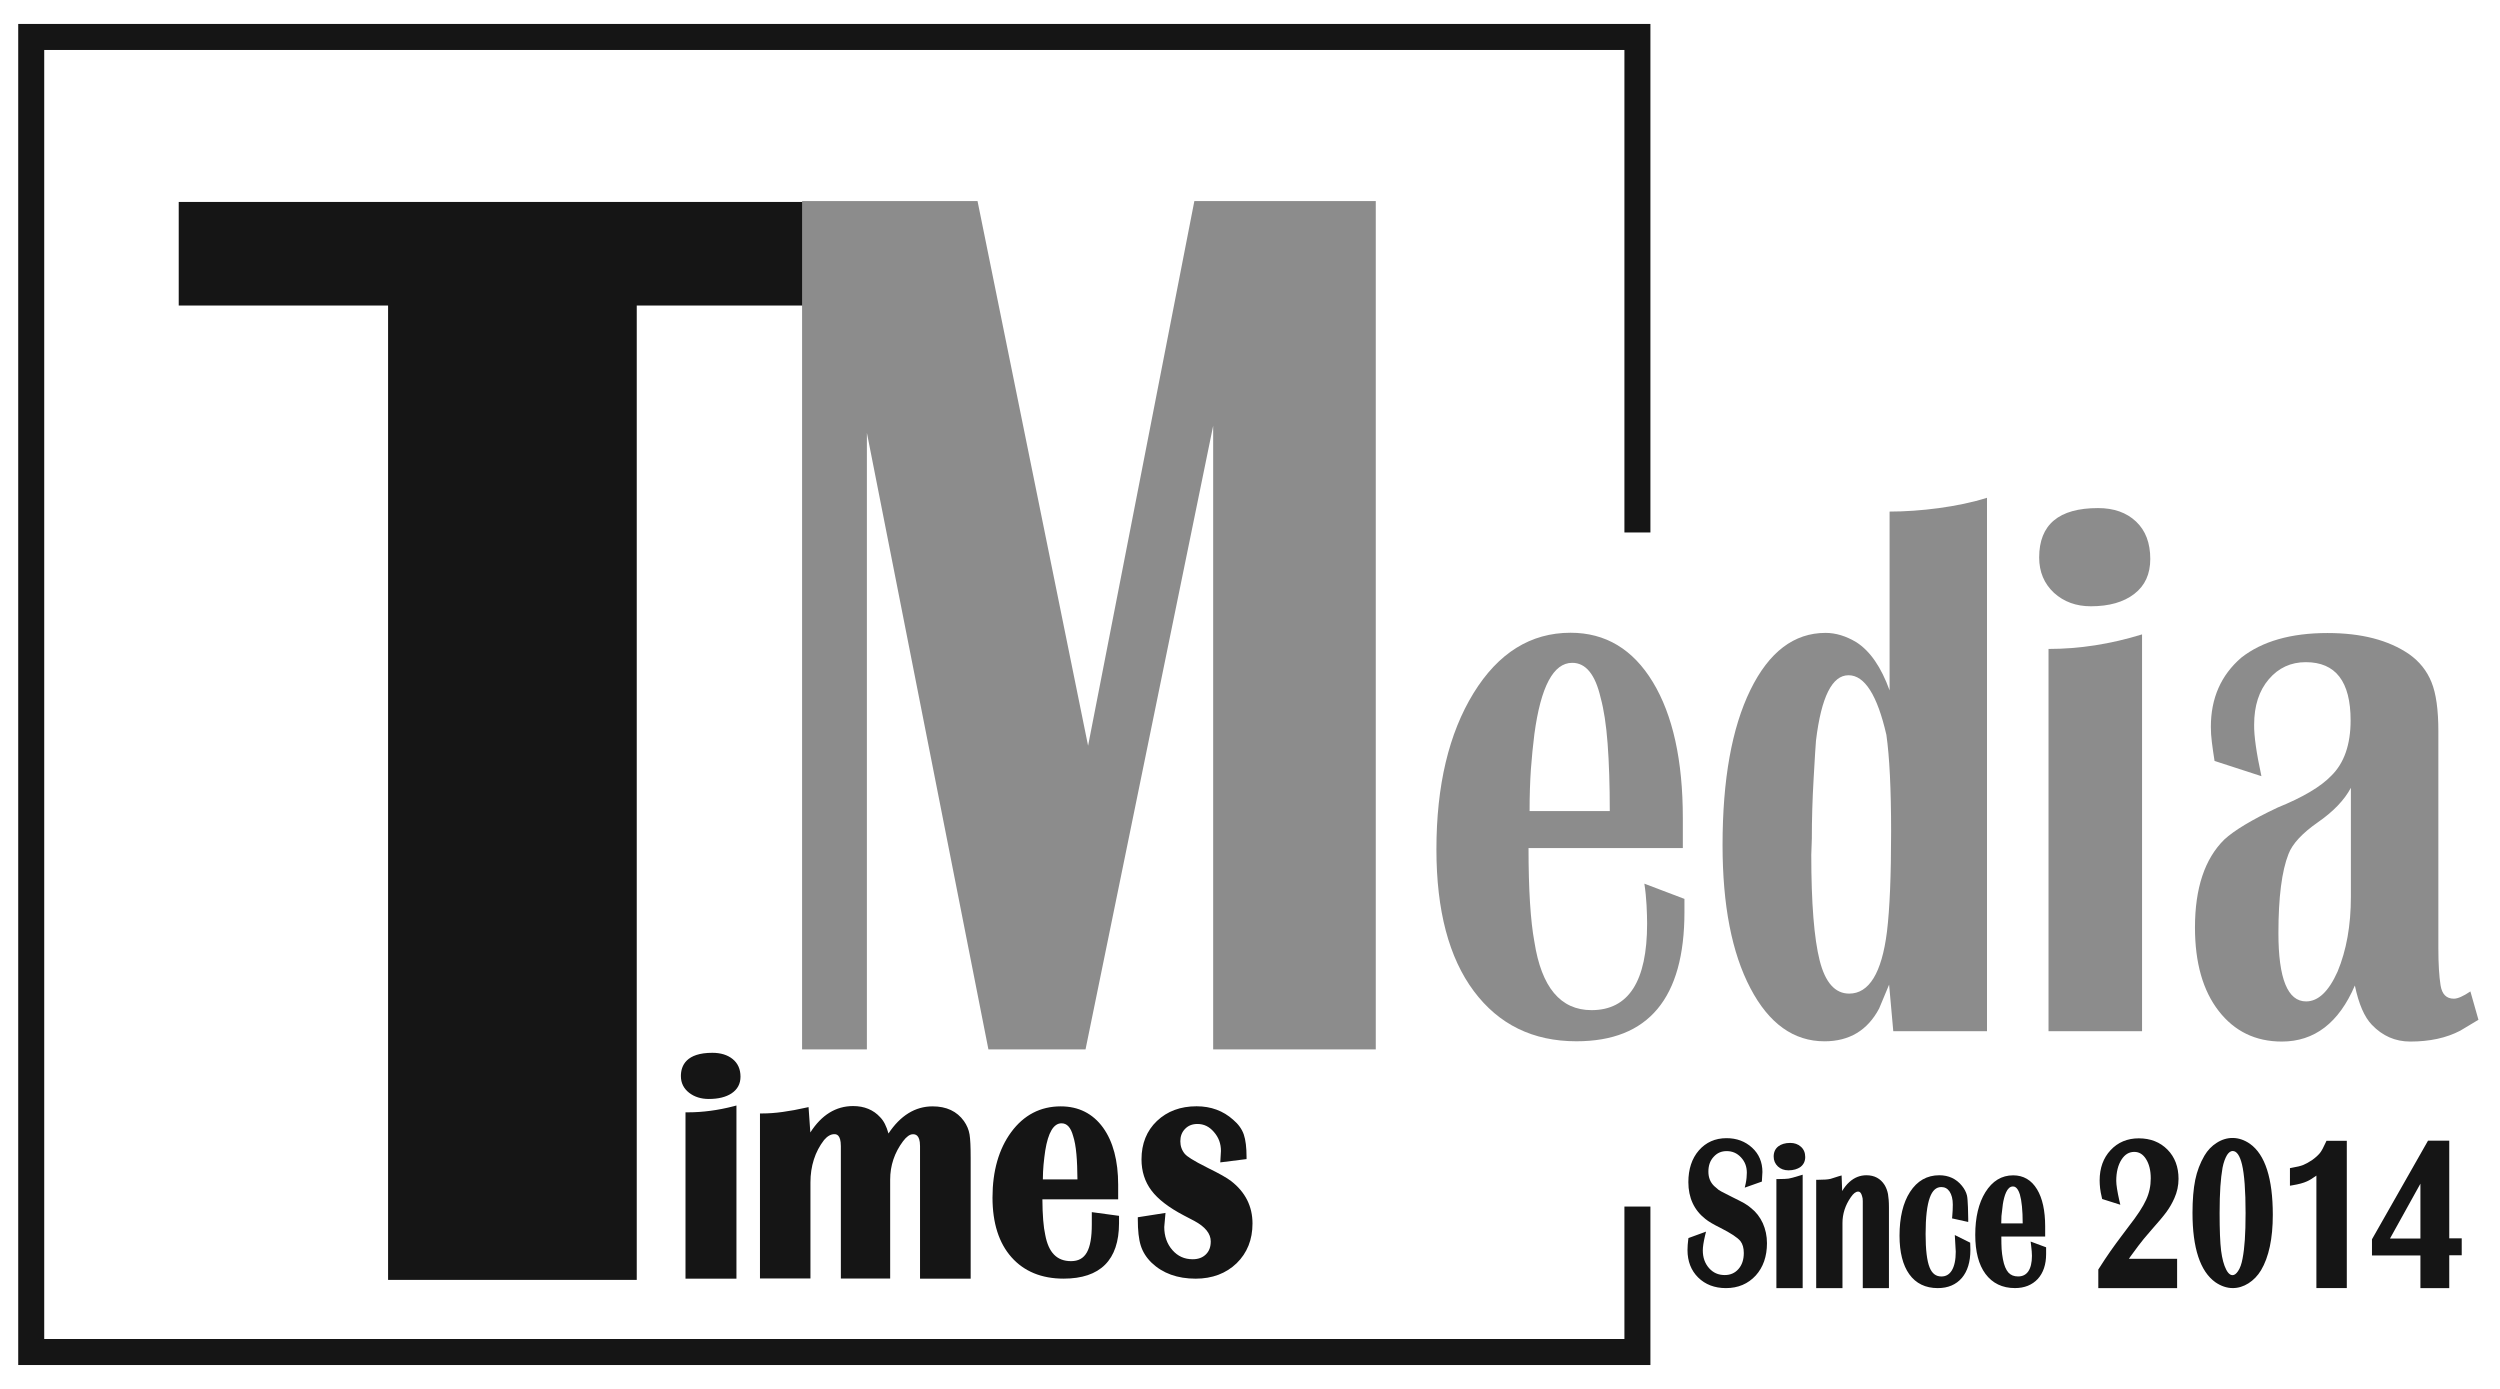<svg width="90" height="50" viewBox="0 0 90 50" fill="none" xmlns="http://www.w3.org/2000/svg">
<g clip-path="url(#clip0)">
<path d="M60.589 30.531H55.027C55.027 32.033 55.099 33.157 55.238 33.906C55.493 35.544 56.18 36.365 57.296 36.365C58.629 36.365 59.296 35.327 59.296 33.252C59.296 33.062 59.289 32.837 59.276 32.585C59.262 32.333 59.238 32.074 59.197 31.812L60.64 32.36V32.83C60.64 35.936 59.344 37.486 56.752 37.486C55.187 37.486 53.956 36.883 53.058 35.681C52.16 34.478 51.711 32.776 51.711 30.579C51.711 28.276 52.157 26.403 53.048 24.952C53.939 23.505 55.105 22.779 56.541 22.779C57.799 22.779 58.786 23.372 59.504 24.557C60.221 25.742 60.582 27.374 60.582 29.448V30.531H60.589ZM55.238 26.424C55.187 26.825 55.146 27.248 55.112 27.694C55.082 28.14 55.065 28.641 55.065 29.199H57.952C57.952 28.259 57.925 27.445 57.874 26.768C57.823 26.086 57.738 25.538 57.623 25.119C57.429 24.281 57.089 23.862 56.602 23.862C55.925 23.859 55.469 24.714 55.238 26.424Z" fill="#8C8C8C"/>
<path d="M68.025 24.854V18.417C69.11 18.417 70.498 18.25 71.532 17.92V37.122H68.158L68.008 35.447L67.648 36.308C67.233 37.092 66.576 37.487 65.682 37.487C64.573 37.487 63.682 36.85 63.015 35.576C62.345 34.302 62.012 32.586 62.012 30.423C62.012 28.069 62.345 26.206 63.015 24.837C63.685 23.468 64.587 22.784 65.719 22.784C66.087 22.784 66.457 22.896 66.835 23.124C67.325 23.441 67.723 24.016 68.025 24.854ZM65.376 26.659C65.362 26.799 65.335 27.252 65.291 28.022C65.246 28.788 65.226 29.514 65.226 30.195L65.206 30.77C65.206 32.514 65.308 33.784 65.508 34.578C65.709 35.372 66.063 35.77 66.57 35.77C67.287 35.77 67.743 35.028 67.93 33.546C68.032 32.708 68.08 31.506 68.08 29.936C68.08 28.4 68.022 27.242 67.91 26.455C67.583 25.025 67.127 24.309 66.549 24.309C65.957 24.306 65.566 25.089 65.376 26.659Z" fill="#8C8C8C"/>
<path d="M73.41 20.069C73.41 18.884 74.118 18.291 75.529 18.291C76.097 18.291 76.553 18.451 76.897 18.775C77.24 19.098 77.41 19.548 77.41 20.123C77.41 20.665 77.22 21.084 76.835 21.38C76.451 21.677 75.93 21.826 75.271 21.826C74.743 21.826 74.301 21.666 73.944 21.343C73.59 21.012 73.41 20.59 73.41 20.069ZM73.747 37.125V23.362C74.856 23.362 75.978 23.189 77.114 22.838V37.122H73.747V37.125Z" fill="#8C8C8C"/>
<path d="M81.411 27.942L79.724 27.394C79.686 27.149 79.652 26.927 79.628 26.726C79.601 26.525 79.591 26.338 79.591 26.164C79.591 25.136 79.955 24.308 80.683 23.678C81.438 23.085 82.472 22.789 83.792 22.789C85.006 22.789 85.986 23.041 86.727 23.549C87.098 23.811 87.367 24.145 87.533 24.557C87.7 24.965 87.781 25.555 87.781 26.324V34.148C87.781 34.706 87.809 35.146 87.86 35.469C87.911 35.793 88.07 35.953 88.339 35.953C88.479 35.953 88.679 35.864 88.934 35.691L89.224 36.712L88.57 37.104C88.07 37.366 87.472 37.496 86.768 37.496C86.23 37.496 85.771 37.295 85.387 36.893C85.118 36.614 84.914 36.144 84.775 35.479C84.2 36.821 83.322 37.496 82.145 37.496C81.2 37.496 80.441 37.128 79.873 36.395C79.305 35.663 79.019 34.662 79.019 33.388C79.019 31.975 79.37 30.919 80.074 30.224C80.431 29.894 81.07 29.509 81.992 29.073C82.9 28.705 83.547 28.324 83.931 27.922C84.39 27.469 84.622 26.805 84.622 25.933C84.622 24.536 84.084 23.838 83.009 23.838C82.472 23.838 82.026 24.042 81.676 24.454C81.326 24.863 81.149 25.408 81.149 26.089C81.142 26.485 81.23 27.104 81.411 27.942ZM84.632 32.285V28.361C84.4 28.797 84.006 29.213 83.441 29.604C82.88 29.996 82.526 30.377 82.387 30.742C82.145 31.352 82.023 32.302 82.023 33.593C82.023 35.231 82.356 36.051 83.019 36.051C83.455 36.051 83.832 35.694 84.152 34.979C84.472 34.212 84.632 33.313 84.632 32.285Z" fill="#8C8C8C"/>
<path d="M6.562 10.873V7.398H29.012V10.873H22.794V45.946H14.1V10.873H6.562Z" fill="#151515"/>
<path d="M22.923 46.076H13.971V10.999H6.434V7.27H29.138V10.999H22.923V46.076ZM14.226 45.821H22.665V10.743H28.883V7.525H6.689V10.743H14.226V45.821Z" fill="#151515"/>
<path d="M28.875 37.779V7.238H35.191L39.171 26.846L42.997 7.238H49.528V37.779H43.674V15.327L39.079 37.779H35.583L31.208 15.583V37.779H28.875Z" fill="#8C8C8C"/>
<path d="M24.594 38.736C24.594 38.236 24.944 37.983 25.641 37.983C25.924 37.983 26.148 38.051 26.318 38.188C26.488 38.324 26.573 38.515 26.573 38.757C26.573 38.985 26.478 39.162 26.288 39.288C26.097 39.414 25.839 39.475 25.512 39.475C25.25 39.475 25.032 39.407 24.856 39.271C24.679 39.135 24.594 38.958 24.594 38.736ZM24.76 45.946V40.129C25.308 40.129 25.866 40.054 26.427 39.908V45.946H24.76Z" fill="#151515"/>
<path d="M26.515 46.031H24.678V40.044H24.763C25.301 40.044 25.855 39.969 26.406 39.826L26.512 39.798V46.031H26.515ZM24.849 45.861H26.345V40.02C25.842 40.142 25.342 40.211 24.849 40.217V45.861ZM25.518 39.563C25.24 39.563 25.002 39.489 24.811 39.342C24.614 39.189 24.512 38.988 24.512 38.739C24.512 38.358 24.709 37.901 25.644 37.901C25.944 37.901 26.189 37.976 26.372 38.123C26.563 38.276 26.658 38.491 26.658 38.76C26.658 39.019 26.549 39.219 26.335 39.362C26.134 39.495 25.859 39.563 25.518 39.563ZM25.644 38.072C24.995 38.072 24.682 38.29 24.682 38.739C24.682 38.933 24.757 39.087 24.913 39.209C25.073 39.335 25.277 39.397 25.518 39.397C25.825 39.397 26.07 39.339 26.246 39.223C26.413 39.114 26.491 38.964 26.491 38.763C26.491 38.545 26.42 38.382 26.267 38.259C26.114 38.133 25.903 38.072 25.644 38.072Z" fill="#151515"/>
<path d="M27.445 45.946V40.176C27.673 40.176 27.925 40.159 28.194 40.122C28.466 40.084 28.745 40.033 29.03 39.968L29.109 41.058C29.513 40.296 30.051 39.914 30.718 39.914C31.095 39.914 31.401 40.04 31.629 40.289C31.779 40.442 31.888 40.694 31.952 41.038C32.384 40.295 32.925 39.928 33.578 39.928C34.047 39.928 34.401 40.091 34.636 40.422C34.734 40.561 34.796 40.711 34.823 40.868C34.85 41.024 34.864 41.304 34.864 41.699V45.946H33.207V41.256C33.207 40.919 33.092 40.748 32.864 40.748C32.728 40.748 32.585 40.844 32.442 41.035C32.122 41.46 31.962 41.937 31.962 42.465V45.946H30.354V41.266C30.354 40.922 30.245 40.748 30.03 40.748C29.881 40.748 29.738 40.83 29.598 40.99C29.258 41.43 29.088 41.958 29.088 42.574V45.946H27.445Z" fill="#151515"/>
<path d="M34.948 46.031H33.121V41.256C33.121 40.833 32.934 40.833 32.863 40.833C32.754 40.833 32.635 40.918 32.509 41.085C32.203 41.494 32.046 41.957 32.046 42.465V46.027H30.271V41.262C30.271 40.83 30.098 40.83 30.033 40.83C29.91 40.83 29.785 40.901 29.666 41.041C29.342 41.46 29.176 41.978 29.176 42.57V46.024H27.359V40.084H27.444C27.669 40.084 27.917 40.067 28.183 40.029C28.451 39.992 28.73 39.941 29.012 39.876L29.108 39.856L29.172 40.769C29.574 40.139 30.091 39.818 30.713 39.818C31.114 39.818 31.445 39.955 31.686 40.22C31.815 40.35 31.914 40.547 31.985 40.806C32.414 40.159 32.948 39.829 33.574 39.829C34.07 39.829 34.451 40.006 34.703 40.36C34.808 40.51 34.876 40.67 34.904 40.84C34.931 41.004 34.944 41.279 34.944 41.685V46.031H34.948ZM33.291 45.86H34.778V41.695C34.778 41.307 34.764 41.031 34.74 40.877C34.717 40.734 34.659 40.595 34.567 40.465C34.346 40.156 34.023 40.006 33.577 40.006C32.958 40.006 32.438 40.367 32.023 41.075L31.907 41.273L31.863 41.048C31.802 40.721 31.7 40.482 31.564 40.343C31.349 40.108 31.07 39.995 30.713 39.995C30.074 39.995 29.574 40.356 29.183 41.096L29.043 41.358L28.951 40.07C28.696 40.125 28.444 40.169 28.203 40.203C27.962 40.234 27.733 40.254 27.526 40.258V45.857H29.002V42.574C29.002 41.94 29.179 41.388 29.529 40.935C29.686 40.752 29.853 40.66 30.029 40.66C30.216 40.66 30.438 40.765 30.438 41.262V45.857H31.876V42.465C31.876 41.92 32.043 41.422 32.373 40.983C32.533 40.772 32.696 40.663 32.863 40.663C33.057 40.663 33.291 40.765 33.291 41.256V45.86Z" fill="#151515"/>
<path d="M40.167 43.092H37.439C37.439 43.709 37.473 44.169 37.544 44.475C37.67 45.149 38.007 45.483 38.554 45.483C39.208 45.483 39.388 44.925 39.388 44.073C39.388 43.995 39.388 43.733 39.388 43.733L40.197 43.842V44.036C40.197 45.309 39.561 45.946 38.289 45.946C37.52 45.946 36.918 45.701 36.476 45.207C36.034 44.713 35.816 44.015 35.816 43.113C35.816 42.169 36.034 41.4 36.473 40.803C36.912 40.211 37.48 39.911 38.187 39.911C38.803 39.911 39.289 40.153 39.64 40.64C39.993 41.127 40.167 41.795 40.167 42.646V43.092ZM37.544 41.406C37.52 41.57 37.5 41.743 37.483 41.927C37.466 42.111 37.459 42.316 37.459 42.544H38.874C38.874 42.159 38.861 41.825 38.837 41.546C38.813 41.267 38.772 41.042 38.714 40.868C38.619 40.524 38.453 40.354 38.214 40.354C37.881 40.354 37.657 40.705 37.544 41.406Z" fill="#151515"/>
<path d="M38.288 46.031C37.499 46.031 36.867 45.772 36.414 45.261C35.962 44.754 35.73 44.032 35.73 43.112C35.73 42.155 35.958 41.362 36.404 40.755C36.856 40.142 37.455 39.829 38.186 39.829C38.829 39.829 39.343 40.088 39.71 40.595C40.071 41.096 40.254 41.787 40.254 42.653V43.177H37.526C37.53 43.742 37.564 44.172 37.629 44.458C37.748 45.095 38.05 45.401 38.557 45.401C39.081 45.401 39.305 45.003 39.305 44.076V43.637L40.285 43.77V44.039C40.282 45.36 39.611 46.031 38.288 46.031ZM38.183 39.999C37.509 39.999 36.958 40.289 36.54 40.854C36.115 41.43 35.901 42.189 35.901 43.112C35.901 43.988 36.115 44.672 36.54 45.149C36.962 45.622 37.55 45.861 38.288 45.861C39.513 45.861 40.111 45.265 40.111 44.035V43.916L39.472 43.831V44.073C39.472 44.771 39.367 45.568 38.554 45.568C37.962 45.568 37.594 45.204 37.462 44.488C37.394 44.178 37.356 43.708 37.356 43.089V43.003H40.084V42.649C40.084 41.822 39.911 41.161 39.571 40.691C39.23 40.228 38.778 39.999 38.183 39.999ZM38.958 42.629H37.373V42.544C37.373 42.312 37.38 42.104 37.397 41.92C37.414 41.736 37.435 41.559 37.458 41.396C37.577 40.65 37.833 40.272 38.214 40.272C38.496 40.272 38.69 40.466 38.795 40.851C38.853 41.025 38.894 41.256 38.921 41.542C38.945 41.825 38.958 42.162 38.958 42.547V42.629ZM37.543 42.458H38.788C38.785 42.114 38.775 41.808 38.751 41.552C38.727 41.28 38.686 41.059 38.632 40.895C38.547 40.585 38.411 40.439 38.214 40.439C37.931 40.439 37.734 40.769 37.629 41.42C37.605 41.583 37.584 41.753 37.567 41.934C37.554 42.091 37.543 42.264 37.543 42.458Z" fill="#151515"/>
<path d="M41.043 43.896L41.859 43.767L41.825 44.165C41.825 44.523 41.931 44.822 42.142 45.061C42.352 45.299 42.614 45.422 42.934 45.422C43.152 45.422 43.329 45.357 43.465 45.224C43.601 45.092 43.669 44.914 43.669 44.693C43.669 44.38 43.455 44.107 43.029 43.876L42.659 43.681C42.128 43.402 41.747 43.109 41.519 42.806C41.291 42.503 41.179 42.145 41.179 41.737C41.179 41.192 41.356 40.752 41.71 40.415C42.063 40.078 42.519 39.911 43.074 39.911C43.57 39.911 43.989 40.064 44.332 40.374C44.509 40.524 44.628 40.691 44.693 40.872C44.757 41.052 44.785 41.314 44.785 41.648L44.012 41.743L44.029 41.434C44.029 41.147 43.938 40.899 43.754 40.688C43.57 40.477 43.352 40.371 43.097 40.371C42.89 40.371 42.723 40.439 42.591 40.575C42.461 40.712 42.397 40.878 42.397 41.079C42.397 41.273 42.458 41.444 42.584 41.594C42.686 41.709 42.971 41.883 43.444 42.118C43.839 42.312 44.111 42.465 44.261 42.578C44.75 42.956 44.995 43.443 44.995 44.039C44.995 44.598 44.815 45.054 44.451 45.408C44.087 45.762 43.614 45.94 43.036 45.94C42.404 45.94 41.897 45.756 41.512 45.391C41.336 45.221 41.213 45.023 41.145 44.805C41.077 44.594 41.043 44.291 41.043 43.896Z" fill="#151515"/>
<path d="M43.043 46.032C42.389 46.032 41.859 45.841 41.458 45.459C41.27 45.276 41.138 45.068 41.066 44.836C40.995 44.611 40.961 44.295 40.961 43.893V43.821L41.958 43.665L41.913 44.172C41.913 44.499 42.012 44.782 42.206 45.003C42.4 45.224 42.638 45.333 42.937 45.333C43.134 45.333 43.291 45.276 43.41 45.16C43.529 45.044 43.587 44.891 43.587 44.69C43.587 44.41 43.386 44.162 42.992 43.951L42.621 43.757C42.08 43.474 41.685 43.171 41.451 42.857C41.213 42.541 41.094 42.163 41.094 41.737C41.094 41.172 41.281 40.705 41.651 40.354C42.022 40.003 42.498 39.826 43.077 39.826C43.594 39.826 44.036 39.99 44.393 40.31C44.58 40.467 44.709 40.647 44.777 40.844C44.842 41.035 44.876 41.308 44.876 41.652V41.727L43.93 41.846L43.954 41.434C43.954 41.172 43.873 40.947 43.699 40.749C43.532 40.555 43.339 40.463 43.107 40.463C42.924 40.463 42.777 40.521 42.662 40.64C42.546 40.759 42.492 40.906 42.492 41.086C42.492 41.26 42.546 41.413 42.658 41.546C42.719 41.618 42.917 41.764 43.492 42.05C43.896 42.248 44.168 42.401 44.322 42.52C44.832 42.915 45.09 43.43 45.09 44.046C45.09 44.625 44.9 45.105 44.519 45.477C44.138 45.844 43.641 46.032 43.043 46.032ZM41.131 43.968C41.134 44.315 41.169 44.591 41.23 44.788C41.291 44.993 41.41 45.177 41.577 45.337C41.944 45.684 42.437 45.861 43.043 45.861C43.597 45.861 44.053 45.691 44.396 45.354C44.74 45.017 44.917 44.577 44.917 44.046C44.917 43.474 44.685 43.021 44.213 42.653C44.07 42.544 43.801 42.391 43.413 42.2C42.924 41.958 42.634 41.778 42.526 41.655C42.386 41.488 42.318 41.297 42.318 41.083C42.318 40.861 42.393 40.671 42.536 40.521C42.682 40.368 42.873 40.289 43.104 40.289C43.383 40.289 43.624 40.405 43.825 40.637C44.022 40.861 44.121 41.134 44.121 41.437L44.107 41.652L44.703 41.577C44.699 41.287 44.669 41.059 44.614 40.902C44.556 40.736 44.444 40.582 44.281 40.443C43.954 40.15 43.549 40 43.077 40C42.546 40 42.107 40.16 41.77 40.48C41.434 40.797 41.264 41.222 41.264 41.74C41.264 42.129 41.373 42.469 41.587 42.759C41.804 43.051 42.179 43.338 42.699 43.61L43.07 43.804C43.526 44.05 43.754 44.349 43.754 44.697C43.754 44.942 43.675 45.139 43.526 45.289C43.373 45.436 43.175 45.511 42.934 45.511C42.59 45.511 42.301 45.381 42.077 45.122C41.855 44.867 41.74 44.547 41.74 44.169L41.767 43.872L41.131 43.968Z" fill="#151515"/>
<path d="M63.934 41.631C63.934 41.502 63.978 41.403 64.07 41.331C64.158 41.26 64.284 41.226 64.447 41.226C64.58 41.226 64.689 41.263 64.774 41.338C64.859 41.413 64.903 41.515 64.903 41.645C64.903 41.767 64.859 41.866 64.763 41.937C64.672 42.009 64.546 42.043 64.382 42.043C64.25 42.043 64.144 42.006 64.059 41.927C63.974 41.849 63.934 41.75 63.934 41.631ZM64.036 46.287V42.53C64.209 42.53 64.332 42.523 64.406 42.513C64.481 42.503 64.617 42.465 64.811 42.404V46.287H64.036Z" fill="#151515"/>
<path d="M64.896 46.373H63.95V42.446H64.035C64.202 42.446 64.324 42.439 64.392 42.429C64.46 42.418 64.59 42.384 64.784 42.323L64.896 42.289V46.373ZM64.12 46.202H64.726V42.517C64.579 42.561 64.481 42.585 64.42 42.596C64.355 42.606 64.256 42.612 64.12 42.612V46.202ZM64.385 42.132C64.233 42.132 64.103 42.085 64.005 41.993C63.903 41.897 63.852 41.778 63.852 41.635C63.852 41.478 63.909 41.356 64.018 41.27C64.124 41.189 64.266 41.145 64.447 41.145C64.6 41.145 64.729 41.189 64.831 41.281C64.936 41.373 64.988 41.499 64.988 41.652C64.988 41.802 64.93 41.925 64.817 42.01C64.709 42.088 64.562 42.132 64.385 42.132ZM64.447 41.311C64.307 41.311 64.198 41.342 64.124 41.4C64.056 41.455 64.022 41.529 64.022 41.632C64.022 41.727 64.056 41.802 64.12 41.863C64.188 41.928 64.277 41.959 64.385 41.959C64.528 41.959 64.637 41.928 64.712 41.87C64.784 41.816 64.817 41.744 64.817 41.645C64.817 41.543 64.784 41.461 64.719 41.403C64.644 41.342 64.556 41.311 64.447 41.311Z" fill="#151515"/>
<path d="M65.469 46.286V42.557C65.673 42.557 65.823 42.547 65.924 42.523C66.04 42.486 66.139 42.455 66.217 42.431L66.244 43.242C66.34 42.976 66.469 42.768 66.632 42.618C66.799 42.468 66.986 42.394 67.19 42.394C67.445 42.394 67.639 42.499 67.772 42.707C67.826 42.792 67.86 42.891 67.88 43.007C67.901 43.119 67.911 43.276 67.911 43.477V46.286H67.139V43.238C67.139 43.156 67.129 43.092 67.112 43.041C67.074 42.891 66.999 42.812 66.887 42.812C66.775 42.812 66.663 42.894 66.554 43.054C66.343 43.357 66.237 43.681 66.237 44.028V46.286H65.469Z" fill="#151515"/>
<path d="M68.002 46.372H67.06V43.238C67.06 43.167 67.053 43.109 67.036 43.068C66.992 42.898 66.92 42.898 66.89 42.898C66.808 42.898 66.72 42.966 66.628 43.102C66.427 43.392 66.329 43.702 66.329 44.029V46.372H65.383V42.472H65.468C65.662 42.472 65.808 42.462 65.903 42.438C66.012 42.401 66.111 42.37 66.192 42.346L66.298 42.316L66.318 42.877C66.393 42.751 66.478 42.642 66.577 42.554C66.757 42.39 66.964 42.309 67.192 42.309C67.478 42.309 67.699 42.428 67.845 42.659C67.903 42.755 67.944 42.864 67.968 42.986C67.988 43.106 68.002 43.262 68.002 43.47V46.372ZM67.835 46.202V43.474C67.835 43.279 67.825 43.126 67.805 43.02C67.788 42.918 67.754 42.826 67.706 42.751C67.59 42.568 67.424 42.479 67.196 42.479C67.009 42.479 66.845 42.544 66.692 42.68C66.539 42.819 66.417 43.017 66.325 43.266L66.274 43.409C66.328 43.269 66.4 43.136 66.488 43.007C66.614 42.823 66.747 42.728 66.89 42.728C66.999 42.728 67.138 42.779 67.196 43.02C67.216 43.075 67.226 43.15 67.226 43.242V46.202H67.835ZM65.556 46.202H66.162V44.029C66.162 43.848 66.189 43.671 66.247 43.501L66.179 43.691L66.138 42.544C66.084 42.561 66.022 42.581 65.954 42.602C65.856 42.625 65.726 42.639 65.556 42.642V46.202Z" fill="#151515"/>
<path d="M70.774 43.886L70.369 43.794C70.383 43.647 70.389 43.504 70.389 43.365C70.389 43.147 70.345 42.973 70.253 42.844C70.165 42.714 70.043 42.65 69.886 42.65C69.665 42.65 69.498 42.792 69.393 43.079C69.287 43.365 69.233 43.814 69.233 44.42C69.233 44.996 69.284 45.412 69.383 45.66C69.481 45.909 69.651 46.035 69.883 46.035C70.076 46.035 70.226 45.95 70.328 45.779C70.434 45.609 70.485 45.367 70.485 45.057L70.458 44.601L70.835 44.788L70.842 44.996C70.842 45.401 70.747 45.722 70.556 45.946C70.366 46.171 70.097 46.287 69.754 46.287C69.335 46.287 69.019 46.134 68.794 45.824C68.573 45.514 68.461 45.068 68.461 44.489C68.461 43.848 68.583 43.337 68.825 42.963C69.066 42.588 69.396 42.398 69.808 42.398C70.117 42.398 70.366 42.513 70.556 42.745C70.638 42.847 70.696 42.953 70.723 43.065C70.76 43.17 70.774 43.675 70.774 43.886Z" fill="#151515"/>
<path d="M69.76 46.372C69.318 46.372 68.971 46.205 68.733 45.871C68.502 45.548 68.383 45.081 68.383 44.485C68.383 43.831 68.509 43.3 68.76 42.911C69.019 42.51 69.373 42.309 69.815 42.309C70.148 42.309 70.424 42.435 70.628 42.687C70.719 42.799 70.781 42.915 70.811 43.038C70.845 43.17 70.856 43.736 70.856 43.886V43.991L70.274 43.862L70.281 43.787C70.294 43.644 70.301 43.501 70.301 43.364C70.301 43.167 70.26 43.007 70.182 42.891C70.107 42.785 70.012 42.734 69.886 42.734C69.703 42.734 69.567 42.857 69.475 43.109C69.373 43.385 69.322 43.828 69.322 44.424C69.322 44.986 69.369 45.394 69.468 45.633C69.556 45.847 69.692 45.953 69.89 45.953C70.053 45.953 70.175 45.881 70.264 45.738C70.359 45.582 70.407 45.353 70.407 45.061L70.373 44.461L70.927 44.737L70.934 44.996C70.934 45.425 70.832 45.762 70.628 46.004C70.42 46.246 70.131 46.372 69.76 46.372ZM69.815 42.479C69.43 42.479 69.131 42.649 68.903 43.003C68.672 43.364 68.553 43.862 68.553 44.485C68.553 45.047 68.658 45.48 68.873 45.772C69.08 46.062 69.369 46.202 69.764 46.202C70.083 46.202 70.325 46.099 70.502 45.892C70.679 45.681 70.767 45.381 70.767 44.996L70.764 44.843L70.563 44.744L70.58 45.057C70.58 45.388 70.522 45.643 70.41 45.827C70.291 46.024 70.114 46.123 69.89 46.123C69.621 46.123 69.424 45.977 69.311 45.697C69.206 45.435 69.155 45.02 69.155 44.427C69.155 43.811 69.209 43.347 69.318 43.054C69.437 42.734 69.631 42.571 69.89 42.571C70.073 42.571 70.219 42.649 70.325 42.803C70.424 42.946 70.475 43.136 70.475 43.371C70.475 43.49 70.471 43.61 70.461 43.736L70.689 43.787C70.686 43.525 70.668 43.167 70.648 43.089C70.624 42.99 70.573 42.894 70.499 42.803C70.322 42.584 70.1 42.479 69.815 42.479Z" fill="#151515"/>
<path d="M73.538 44.427H71.96C71.96 44.666 71.963 44.846 71.97 44.969C71.977 45.092 71.994 45.218 72.017 45.35C72.062 45.585 72.133 45.759 72.239 45.871C72.341 45.984 72.477 46.038 72.647 46.038C72.834 46.038 72.98 45.967 73.082 45.824C73.184 45.681 73.235 45.476 73.235 45.211C73.235 45.119 73.225 44.989 73.201 44.826L73.569 44.965V45.153C73.569 45.507 73.477 45.786 73.293 45.987C73.109 46.188 72.854 46.29 72.534 46.29C72.106 46.29 71.776 46.13 71.541 45.813C71.307 45.497 71.188 45.044 71.188 44.455C71.188 43.842 71.303 43.344 71.541 42.966C71.776 42.588 72.085 42.398 72.47 42.398C72.81 42.398 73.072 42.551 73.259 42.861C73.446 43.17 73.538 43.6 73.538 44.151V44.427ZM72.021 43.337C71.99 43.555 71.973 43.702 71.97 43.777C71.963 43.852 71.963 43.971 71.963 44.128H72.905V44.073C72.905 43.572 72.871 43.208 72.8 42.976C72.728 42.745 72.62 42.629 72.466 42.629C72.245 42.629 72.096 42.867 72.021 43.337Z" fill="#151515"/>
<path d="M72.538 46.371C72.085 46.371 71.728 46.198 71.477 45.86C71.232 45.53 71.109 45.057 71.109 44.454C71.109 43.827 71.232 43.309 71.473 42.921C71.725 42.516 72.058 42.312 72.473 42.312C72.844 42.312 73.133 42.482 73.334 42.816C73.528 43.136 73.626 43.585 73.626 44.151V44.515H72.048C72.048 44.706 72.052 44.856 72.058 44.965C72.065 45.084 72.082 45.206 72.106 45.336C72.147 45.554 72.215 45.714 72.303 45.813C72.392 45.908 72.504 45.952 72.65 45.952C72.81 45.952 72.929 45.894 73.014 45.775C73.103 45.649 73.15 45.459 73.15 45.21C73.15 45.121 73.14 44.995 73.12 44.835L73.103 44.696L73.66 44.903V45.148C73.66 45.523 73.558 45.823 73.361 46.041C73.157 46.259 72.882 46.371 72.538 46.371ZM72.47 42.478C72.116 42.478 71.834 42.652 71.616 43.006C71.392 43.371 71.276 43.854 71.276 44.45C71.276 45.016 71.388 45.455 71.613 45.758C71.834 46.058 72.137 46.201 72.538 46.201C72.837 46.201 73.065 46.112 73.235 45.925C73.405 45.741 73.49 45.479 73.49 45.145V45.016L73.307 44.948C73.317 45.053 73.324 45.138 73.324 45.206C73.324 45.489 73.266 45.714 73.157 45.871C73.038 46.038 72.871 46.119 72.653 46.119C72.46 46.119 72.3 46.054 72.181 45.922C72.069 45.799 71.987 45.608 71.939 45.36C71.912 45.224 71.895 45.094 71.888 44.968C71.881 44.839 71.878 44.655 71.878 44.423V44.338H73.456V44.144C73.456 43.609 73.368 43.19 73.188 42.897C73.017 42.618 72.783 42.478 72.47 42.478ZM72.99 44.212H71.875V44.127C71.875 43.967 71.878 43.847 71.885 43.769C71.892 43.691 71.909 43.544 71.936 43.323V43.32C72.021 42.795 72.194 42.54 72.463 42.54C72.657 42.54 72.796 42.676 72.878 42.948C72.95 43.187 72.987 43.565 72.987 44.069V44.212H72.99ZM72.045 44.042H72.817C72.817 43.568 72.779 43.218 72.715 42.999C72.626 42.713 72.504 42.713 72.463 42.713C72.249 42.713 72.15 43.057 72.103 43.347C72.075 43.561 72.058 43.705 72.052 43.779C72.052 43.844 72.048 43.929 72.045 44.042Z" fill="#151515"/>
<path d="M60.862 44.635L61.298 44.475C61.243 44.699 61.216 44.88 61.216 45.013C61.216 45.292 61.298 45.524 61.464 45.708C61.628 45.892 61.839 45.983 62.094 45.983C62.322 45.983 62.509 45.902 62.651 45.738C62.794 45.575 62.866 45.364 62.866 45.101C62.866 44.9 62.818 44.74 62.723 44.618C62.607 44.478 62.359 44.311 61.978 44.12C61.73 43.998 61.553 43.896 61.444 43.807C61.056 43.504 60.862 43.085 60.862 42.547C60.862 42.101 60.981 41.736 61.219 41.464C61.458 41.191 61.767 41.052 62.151 41.052C62.495 41.052 62.784 41.157 63.012 41.372C63.243 41.586 63.359 41.855 63.359 42.182L63.342 42.469L62.923 42.615C62.937 42.55 62.947 42.479 62.958 42.404C62.964 42.329 62.968 42.264 62.968 42.213C62.968 41.971 62.89 41.767 62.733 41.6C62.577 41.433 62.386 41.348 62.158 41.348C61.944 41.348 61.767 41.426 61.624 41.58C61.481 41.733 61.413 41.93 61.413 42.172C61.413 42.404 61.492 42.598 61.648 42.751L61.818 42.898C61.859 42.922 61.896 42.945 61.937 42.969C62.012 43.01 62.145 43.078 62.332 43.167C62.519 43.259 62.655 43.327 62.747 43.378C62.835 43.429 62.917 43.487 62.995 43.552C63.162 43.681 63.291 43.851 63.386 44.062C63.481 44.27 63.529 44.498 63.529 44.747C63.529 45.203 63.4 45.571 63.145 45.857C62.89 46.14 62.553 46.283 62.141 46.283C61.754 46.283 61.441 46.164 61.199 45.929C60.961 45.691 60.842 45.384 60.842 45.003C60.835 44.89 60.845 44.764 60.862 44.635Z" fill="#151515"/>
<path d="M62.134 46.372C61.726 46.372 61.389 46.242 61.134 45.99C60.879 45.738 60.75 45.405 60.75 45.003C60.75 44.884 60.76 44.754 60.777 44.621L60.784 44.57L61.417 44.339L61.379 44.495C61.328 44.713 61.301 44.887 61.301 45.013C61.301 45.272 61.376 45.483 61.526 45.653C61.675 45.82 61.859 45.902 62.09 45.902C62.294 45.902 62.457 45.83 62.583 45.687C62.713 45.541 62.777 45.347 62.777 45.108C62.777 44.928 62.736 44.785 62.655 44.679C62.549 44.55 62.308 44.393 61.941 44.206C61.685 44.08 61.505 43.974 61.393 43.882C60.988 43.565 60.781 43.119 60.781 42.557C60.781 42.091 60.907 41.706 61.158 41.416C61.413 41.123 61.747 40.974 62.155 40.974C62.519 40.974 62.828 41.089 63.077 41.318C63.325 41.546 63.447 41.842 63.447 42.19L63.427 42.537L62.811 42.755L62.845 42.605C62.859 42.544 62.869 42.476 62.876 42.404C62.883 42.333 62.886 42.271 62.886 42.22C62.886 41.999 62.818 41.818 62.675 41.665C62.536 41.515 62.366 41.44 62.161 41.44C61.971 41.44 61.818 41.505 61.692 41.645C61.563 41.784 61.502 41.958 61.502 42.179C61.502 42.391 61.57 42.561 61.709 42.697L61.876 42.84C61.903 42.854 61.941 42.877 61.981 42.901C62.056 42.942 62.185 43.007 62.369 43.099C62.556 43.191 62.696 43.262 62.787 43.313C62.883 43.368 62.968 43.429 63.046 43.497C63.219 43.634 63.359 43.814 63.461 44.035C63.559 44.254 63.611 44.495 63.611 44.754C63.611 45.231 63.474 45.623 63.206 45.919C62.93 46.219 62.57 46.372 62.134 46.372ZM60.941 44.696C60.927 44.802 60.92 44.907 60.92 45.003C60.92 45.364 61.029 45.647 61.253 45.868C61.478 46.089 61.767 46.198 62.134 46.198C62.526 46.198 62.835 46.069 63.073 45.8C63.315 45.534 63.434 45.18 63.434 44.747C63.434 44.512 63.389 44.294 63.301 44.1C63.213 43.906 63.09 43.743 62.934 43.623C62.859 43.562 62.781 43.504 62.696 43.456C62.611 43.409 62.471 43.337 62.287 43.245C62.1 43.153 61.968 43.089 61.889 43.044C61.849 43.021 61.808 42.997 61.767 42.973L61.587 42.816C61.41 42.642 61.325 42.428 61.325 42.172C61.325 41.91 61.403 41.689 61.559 41.522C61.716 41.352 61.917 41.263 62.155 41.263C62.407 41.263 62.621 41.355 62.794 41.539C62.964 41.723 63.049 41.948 63.049 42.21C63.049 42.264 63.046 42.329 63.039 42.407C63.036 42.435 63.032 42.459 63.029 42.482L63.257 42.401L63.27 42.169C63.27 41.869 63.165 41.624 62.951 41.427C62.736 41.226 62.471 41.127 62.148 41.127C61.787 41.127 61.502 41.253 61.281 41.512C61.059 41.771 60.944 42.115 60.944 42.54C60.944 43.055 61.124 43.443 61.492 43.732C61.597 43.818 61.77 43.92 62.008 44.039C62.403 44.236 62.658 44.407 62.781 44.557C62.889 44.693 62.941 44.873 62.941 45.095C62.941 45.377 62.862 45.609 62.706 45.786C62.546 45.967 62.338 46.059 62.083 46.059C61.804 46.059 61.573 45.956 61.393 45.755C61.216 45.554 61.124 45.303 61.124 45.003C61.124 44.894 61.141 44.761 61.172 44.597L60.941 44.696Z" fill="#151515"/>
<path d="M75.625 46.287V45.725C75.781 45.48 75.921 45.269 76.043 45.092C76.166 44.914 76.295 44.744 76.421 44.571L76.7 44.199C77.009 43.804 77.22 43.481 77.336 43.229C77.451 42.973 77.509 42.704 77.509 42.421C77.509 42.118 77.448 41.87 77.322 41.676C77.196 41.481 77.033 41.383 76.832 41.383C76.615 41.383 76.438 41.488 76.302 41.696C76.166 41.904 76.098 42.176 76.098 42.507C76.098 42.66 76.135 42.902 76.213 43.239L75.747 43.089C75.717 42.966 75.696 42.854 75.686 42.759C75.676 42.66 75.669 42.571 75.669 42.486C75.669 42.064 75.792 41.72 76.04 41.454C76.288 41.188 76.605 41.056 76.992 41.056C77.39 41.056 77.717 41.182 77.965 41.437C78.213 41.693 78.339 42.023 78.339 42.432C78.339 42.663 78.292 42.885 78.196 43.092C78.122 43.263 78.03 43.423 77.924 43.569C77.819 43.716 77.639 43.93 77.387 44.209C77.281 44.332 77.186 44.441 77.108 44.536C77.003 44.666 76.843 44.877 76.629 45.17L76.475 45.391H78.288V46.287H75.625Z" fill="#151515"/>
<path d="M75.539 46.372V45.701L75.553 45.681C75.706 45.439 75.849 45.224 75.975 45.044C76.1 44.867 76.226 44.693 76.355 44.523L76.634 44.151C76.937 43.763 77.148 43.443 77.26 43.194C77.372 42.953 77.427 42.694 77.427 42.421C77.427 42.135 77.369 41.9 77.253 41.72C77.144 41.549 77.005 41.468 76.835 41.468C76.648 41.468 76.498 41.556 76.376 41.743C76.25 41.938 76.185 42.196 76.185 42.51C76.185 42.653 76.223 42.895 76.297 43.225L76.332 43.371L75.678 43.164L75.668 43.119C75.638 42.993 75.614 42.877 75.604 42.779C75.593 42.677 75.587 42.581 75.587 42.496C75.587 42.053 75.719 41.685 75.981 41.406C76.243 41.123 76.587 40.98 76.995 40.98C77.417 40.98 77.763 41.117 78.029 41.386C78.294 41.655 78.427 42.009 78.427 42.438C78.427 42.683 78.376 42.915 78.277 43.136C78.199 43.313 78.104 43.477 77.995 43.627C77.886 43.777 77.702 43.995 77.454 44.274C77.349 44.397 77.257 44.505 77.175 44.601C77.07 44.727 76.917 44.931 76.699 45.231L76.641 45.316H78.376V46.372H75.539ZM78.195 46.202V45.476H76.304L76.553 45.122C76.77 44.819 76.93 44.611 77.036 44.482C77.117 44.386 77.209 44.277 77.314 44.155C77.563 43.879 77.74 43.664 77.845 43.521C77.947 43.382 78.036 43.225 78.111 43.062C78.199 42.864 78.246 42.653 78.246 42.435C78.246 42.053 78.127 41.737 77.896 41.502C77.665 41.267 77.359 41.147 76.985 41.147C76.617 41.147 76.328 41.27 76.094 41.519C75.862 41.767 75.746 42.094 75.746 42.493C75.746 42.574 75.753 42.663 75.763 42.758C75.774 42.84 75.791 42.932 75.815 43.034L76.097 43.123C76.039 42.85 76.012 42.653 76.012 42.517C76.012 42.169 76.087 41.88 76.23 41.658C76.383 41.423 76.587 41.307 76.832 41.307C77.063 41.307 77.253 41.42 77.393 41.638C77.525 41.846 77.594 42.111 77.594 42.431C77.594 42.728 77.532 43.01 77.413 43.276C77.294 43.535 77.076 43.869 76.767 44.264L76.488 44.632C76.359 44.802 76.233 44.975 76.111 45.149C75.992 45.32 75.855 45.527 75.706 45.759V46.202H78.195Z" fill="#151515"/>
<path d="M79.016 43.667C79.016 43.197 79.046 42.809 79.111 42.499C79.175 42.189 79.281 41.91 79.43 41.651C79.539 41.464 79.679 41.321 79.849 41.212C80.016 41.106 80.192 41.052 80.379 41.052C80.573 41.052 80.764 41.116 80.951 41.246C81.475 41.617 81.737 42.448 81.737 43.732C81.737 44.573 81.601 45.224 81.325 45.684C81.209 45.871 81.07 46.017 80.903 46.123C80.737 46.229 80.56 46.283 80.379 46.283C80.182 46.283 79.992 46.218 79.801 46.089C79.278 45.714 79.016 44.907 79.016 43.667ZM79.931 42.022C79.893 42.223 79.869 42.452 79.849 42.71C79.832 42.969 79.822 43.289 79.822 43.664C79.822 44.274 79.839 44.727 79.879 45.03C79.917 45.333 79.982 45.571 80.073 45.748C80.155 45.905 80.257 45.987 80.379 45.987C80.475 45.987 80.563 45.925 80.645 45.806C80.726 45.687 80.784 45.524 80.822 45.323C80.859 45.122 80.886 44.894 80.903 44.638C80.92 44.383 80.93 44.059 80.93 43.671C80.93 42.857 80.886 42.271 80.801 41.903C80.713 41.539 80.573 41.355 80.383 41.355C80.284 41.355 80.192 41.416 80.114 41.535C80.029 41.655 79.968 41.818 79.931 42.022Z" fill="#151515"/>
<path d="M80.379 46.371C80.168 46.371 79.957 46.3 79.753 46.16C79.205 45.768 78.93 44.927 78.93 43.664C78.93 43.194 78.964 42.795 79.028 42.478C79.093 42.162 79.205 41.869 79.358 41.606C79.474 41.409 79.624 41.252 79.804 41.14C80.171 40.905 80.603 40.901 80.998 41.177C81.545 41.566 81.821 42.424 81.821 43.735C81.821 44.587 81.678 45.258 81.396 45.731C81.277 45.928 81.124 46.085 80.947 46.198C80.766 46.313 80.576 46.371 80.379 46.371ZM80.379 41.14C80.209 41.14 80.049 41.188 79.896 41.286C79.739 41.385 79.61 41.525 79.504 41.698C79.362 41.944 79.256 42.219 79.195 42.519C79.134 42.822 79.1 43.207 79.1 43.67C79.1 44.876 79.351 45.67 79.852 46.027C80.185 46.255 80.542 46.262 80.858 46.058C81.015 45.959 81.147 45.819 81.253 45.646C81.518 45.203 81.651 44.563 81.651 43.739C81.651 42.489 81.399 41.675 80.899 41.32C80.729 41.201 80.552 41.14 80.379 41.14ZM80.379 46.072C80.222 46.072 80.096 45.976 79.998 45.789C79.899 45.605 79.831 45.353 79.794 45.043C79.756 44.74 79.736 44.277 79.736 43.667C79.736 43.285 79.746 42.965 79.763 42.707C79.78 42.444 79.807 42.209 79.845 42.008C79.885 41.794 79.95 41.62 80.035 41.491C80.13 41.344 80.246 41.273 80.375 41.273C80.61 41.273 80.78 41.477 80.879 41.886C80.967 42.254 81.011 42.856 81.011 43.67C81.011 44.069 81.001 44.389 80.984 44.645C80.967 44.903 80.936 45.138 80.899 45.339C80.858 45.55 80.797 45.724 80.709 45.854C80.617 45.997 80.504 46.072 80.379 46.072ZM80.011 42.039C79.977 42.237 79.95 42.465 79.933 42.72C79.916 42.976 79.906 43.292 79.906 43.67C79.906 44.273 79.923 44.73 79.96 45.026C79.998 45.316 80.059 45.547 80.147 45.714C80.246 45.905 80.345 45.905 80.375 45.905C80.44 45.905 80.504 45.857 80.569 45.762C80.644 45.653 80.698 45.499 80.732 45.309C80.77 45.114 80.797 44.886 80.814 44.631C80.831 44.382 80.841 44.059 80.841 43.667C80.841 42.863 80.797 42.277 80.712 41.92C80.634 41.6 80.522 41.436 80.375 41.436C80.304 41.436 80.239 41.484 80.174 41.579C80.107 41.692 80.049 41.845 80.011 42.039Z" fill="#151515"/>
<path d="M82.519 42.584V42.121C82.71 42.087 82.849 42.053 82.941 42.019C83.033 41.985 83.145 41.924 83.275 41.839C83.414 41.74 83.516 41.648 83.581 41.566C83.645 41.484 83.72 41.348 83.805 41.157H84.397V46.286H83.472V42.152C83.285 42.298 83.128 42.4 83.013 42.455C82.894 42.509 82.73 42.554 82.519 42.584Z" fill="#151515"/>
<path d="M84.485 46.371H83.39V42.322C83.257 42.417 83.145 42.489 83.05 42.529C82.924 42.587 82.757 42.632 82.536 42.669L82.438 42.686V42.053L82.509 42.039C82.693 42.008 82.829 41.974 82.914 41.94C82.999 41.906 83.104 41.848 83.23 41.767C83.359 41.675 83.454 41.586 83.516 41.511C83.577 41.436 83.648 41.303 83.73 41.12L83.754 41.068H84.485V46.371ZM84.315 46.201V41.239H83.863C83.784 41.412 83.713 41.535 83.652 41.617C83.58 41.705 83.475 41.801 83.329 41.906C83.186 41.998 83.074 42.059 82.975 42.097C82.89 42.131 82.767 42.162 82.608 42.192V42.482C82.764 42.451 82.886 42.417 82.978 42.373C83.091 42.322 83.237 42.223 83.421 42.08L83.556 41.974V46.201H84.315Z" fill="#151515"/>
<path d="M85.477 45.112V44.642L87.46 41.154H88.089V44.669H88.538V45.112H88.089V46.287H87.222V45.112H85.477ZM87.222 42.282L85.895 44.669H87.222V42.282Z" fill="#151515"/>
<path d="M88.173 46.372H87.135V45.197H85.391V44.618L85.401 44.597L87.408 41.065H88.173V44.58H88.622V45.19H88.173V46.372ZM88.003 46.202V45.026H88.452V44.757H88.003V41.243H87.506L85.557 44.669V45.03H87.302V46.202H88.003ZM87.306 44.757H85.751L87.306 41.954V44.757ZM86.04 44.587H87.135V42.612L86.04 44.587Z" fill="#151515"/>
<path d="M59.285 49.011H0.781V0.988H59.285V19.039H58.604V1.669H1.462V48.33H58.604V43.562H59.285V49.011Z" fill="#151515"/>
<path d="M59.415 49.141H0.656V0.862H59.415V19.169H58.479V1.799H1.592V48.204H58.479V43.436H59.415V49.141ZM0.911 48.885H59.16V43.691H58.734V48.459H1.337V1.543H58.734V18.913H59.16V1.118H0.911V48.885Z" fill="#151515"/>
</g>
<defs>
<clipPath id="clip0">
<rect width="90" height="49.592" fill="white" transform="translate(0 0.204)"/>
</clipPath>
</defs>
</svg>
